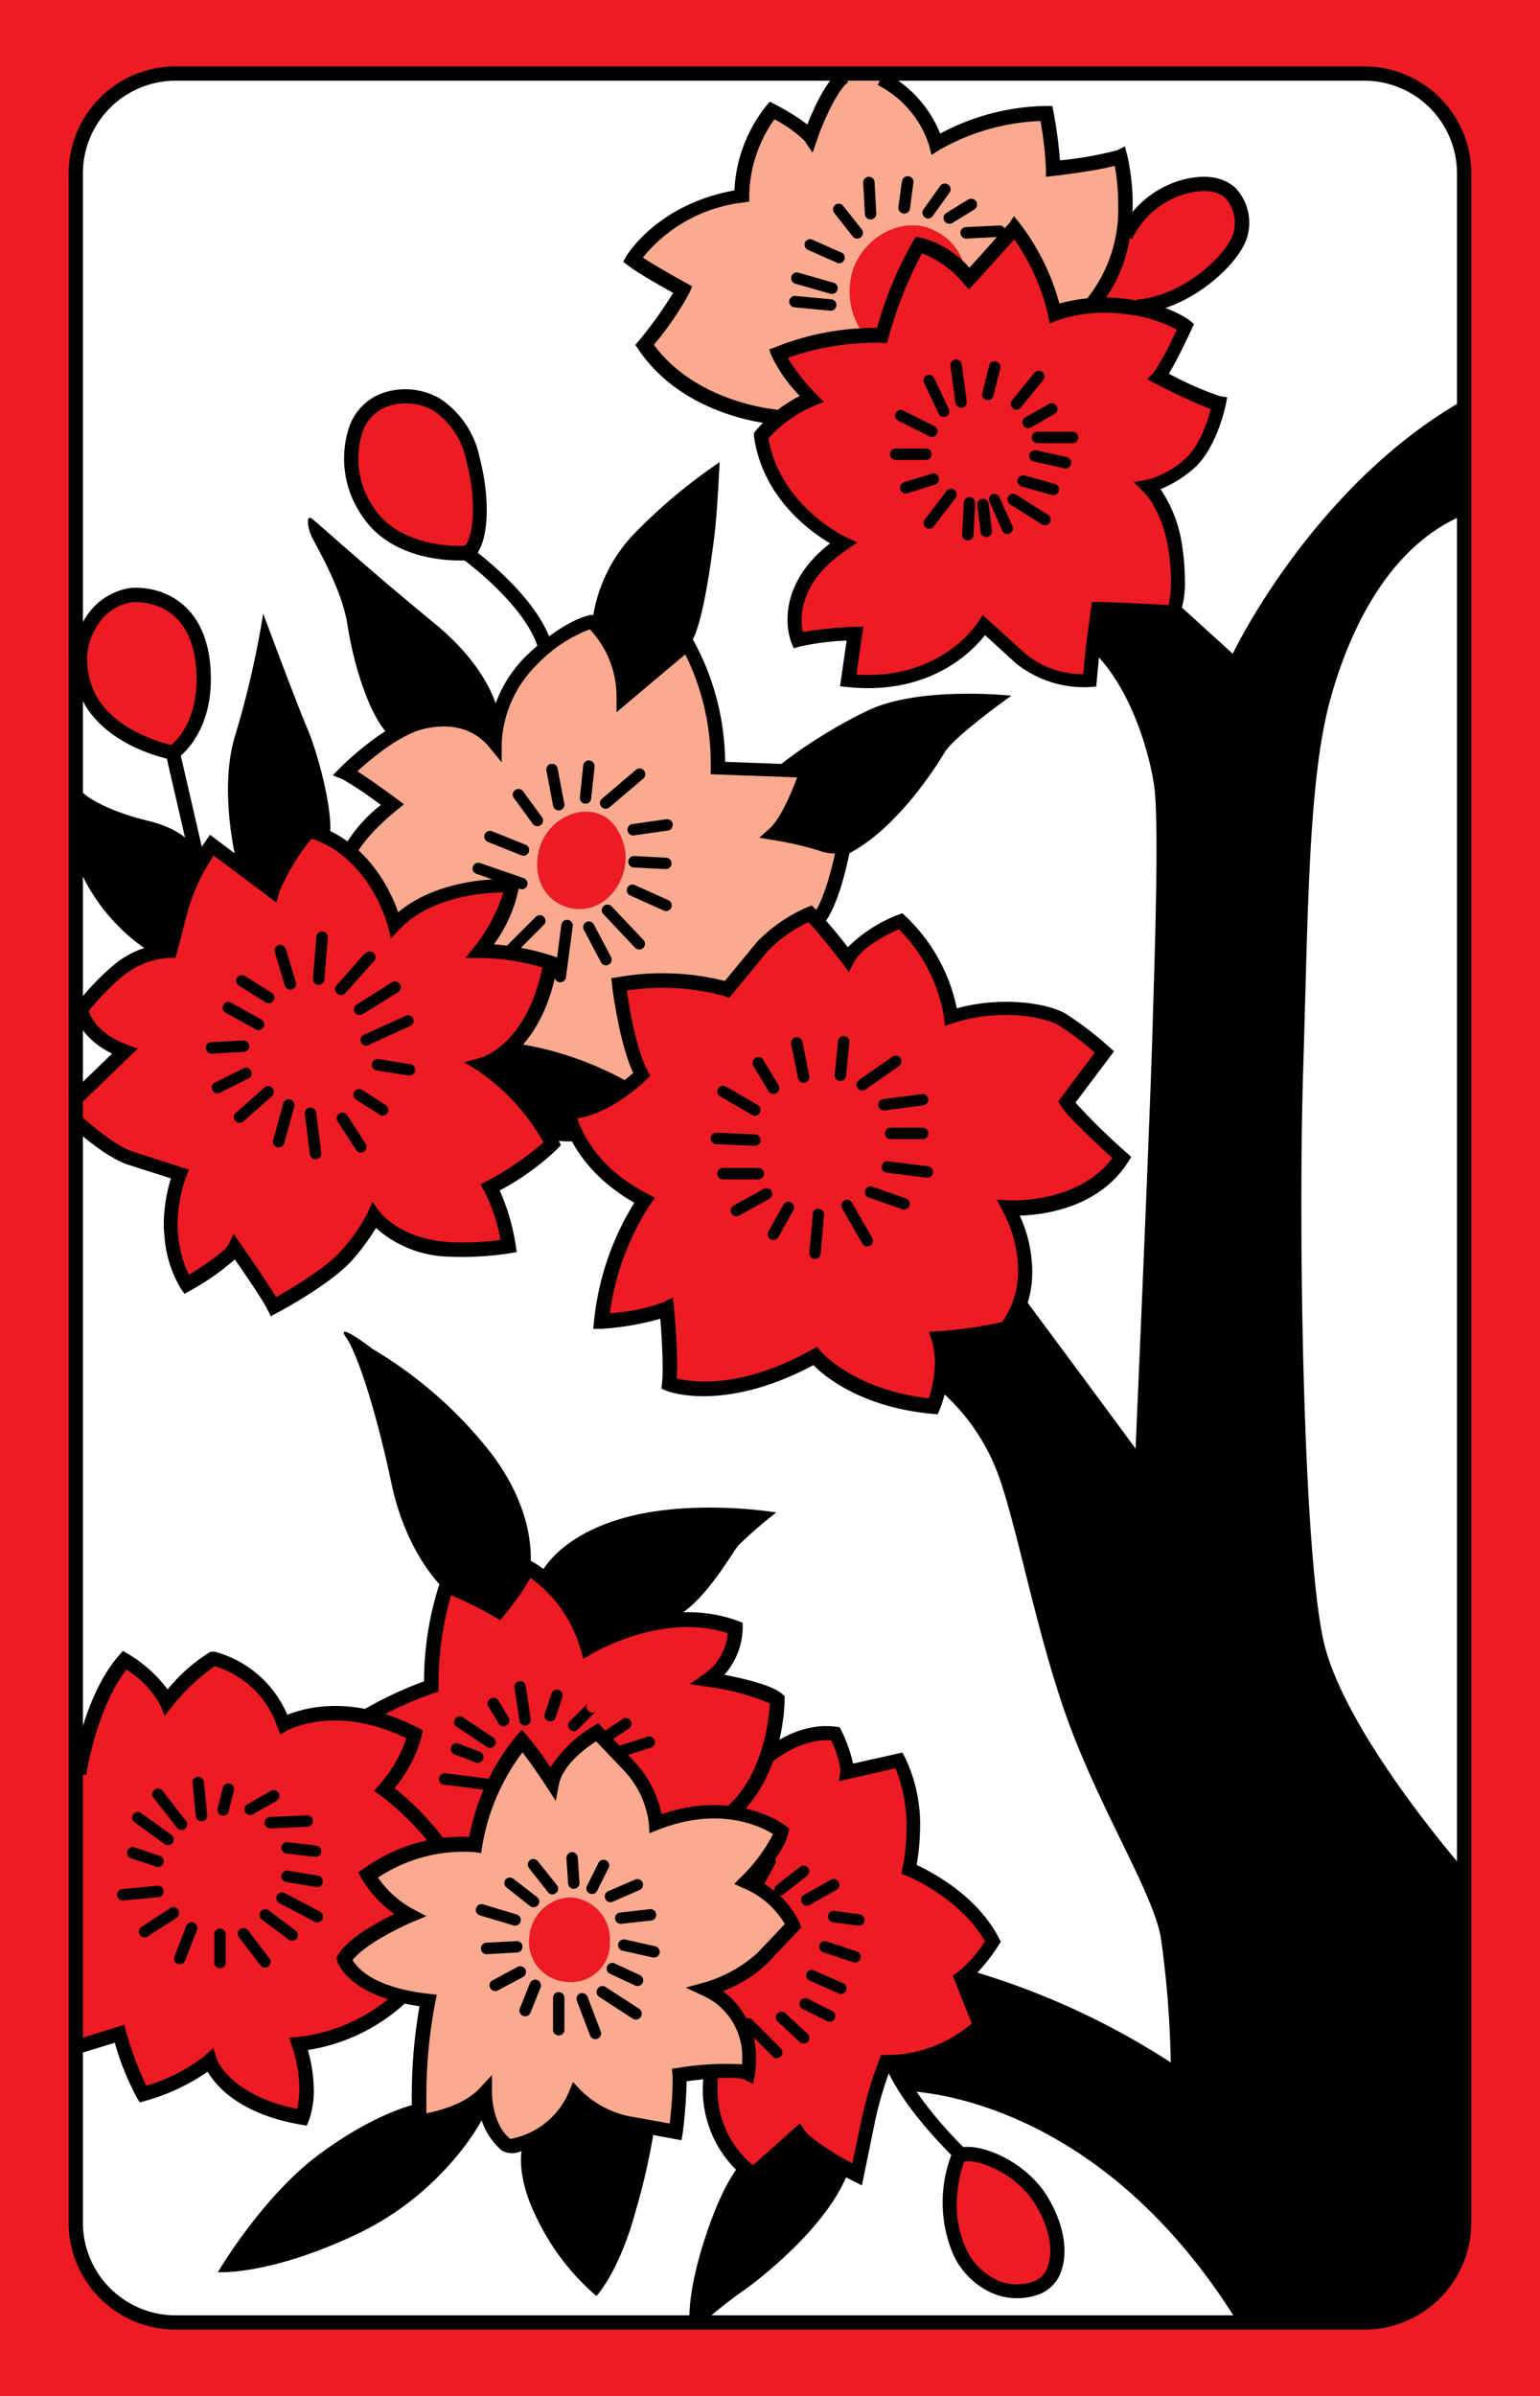 <svg id="_3_4" xmlns="http://www.w3.org/2000/svg" viewBox="0 0 153.07 238.11"><defs><style>.cls-1{fill:#ed1c24;}.cls-2{fill:#fff;}.cls-3{fill:#f9aa8f;}</style></defs><title>_3_4</title><rect class="cls-1" width="153.07" height="238.11"/><path class="cls-2" d="M232.25,318.41l-.17,205s0,8.67,9.5,9.67l107.34.16,21.16-44.83V319.08s-.33-9.17-10-9.5H241.42S232.92,309.91,232.25,318.41Z" transform="translate(-224.55 -302.27)"/><path class="cls-3" d="M263.58,500.33l3.13.75v.62c0,.5-.75,8-.63,11.25s2.25,2.25,2.25,2.25l4.25-4.25s.63,3.63,2.13,4.25,4.87-1,4.87-1l2.88,3.63,6.12-4.25,3,.5.63-5.63a6,6,0,0,1,4.25-.12,48.38,48.38,0,0,0,5.37,1.87s2.63-6.75,3.25-7.87,2.38-9.75,2.38-9.75l-1.75-6.75s-1.38-4.5-2-4.88S291,474.58,291,474.58s-5.75-4.88-6.38-4.63-17.12,4.13-17.12,4.13-6.13,7.75-7.13,8.37-10.25,8.88-10.25,8.88l1.63,7.25,9,2.75Z" transform="translate(-224.55 -302.27)"/><path class="cls-3" d="M283.21,364s-7.5,2.75-9,9.5l-5.5-.25L264.08,375s-4.5,3-5.12,3.88c0,0,4,2.5,4.25,3.25,0,0-4.13,3.87-4.75,5.75s.37,6.37.37,6.37l6.13,5.5,5.25,6.5,6,4s6.75,2.25,7.37,2.5,5.38,1.63,6.13,1.25,5.62-5.62,5.62-5.62l8.25-11.75,2.25-2.88s2.5-5.25,2.75-7.5-3.75-7.37-3.75-7.37l-2-.25-6.87-.13s-.13-8.37-3.63-12.5S283.21,364,283.21,364Z" transform="translate(-224.55 -302.27)"/><path class="cls-3" d="M302.33,344s-10.5-1.37-13.5-7.5l3.63-5.37s-4.13-2-4.75-2.88c0,0,1.12-4.87,10.37-6.37,0,0,.25-5.5,3.13-8.38a10.59,10.59,0,0,1,4.25,2.5s1.5-5.12,3-6.5l3.75.38a10.64,10.64,0,0,1,5.5,6.75s5.12-3.25,10.62-2.88a45.79,45.79,0,0,1,.88,5l6.62-.62s1.5,5.75.88,8.25-2.25,9.12-2.25,9.12l-7.75,3.13-17.5,6.75Z" transform="translate(-224.55 -302.27)"/><path class="cls-1" d="M336.33,325.33s-.87,4.75-3.12,7l-3.63.87s-1.25-5.5-4.25-7.87l-4.5,4.25s-2.12-2.5-4.75-2.63a26.43,26.43,0,0,0-4,8.63s-6.25-.13-10,1.75a37.84,37.84,0,0,0,2.75,4.37s-2.5,2.25-4.25,3.63c0,0-1.37,4.87,7.38,10.75a9.16,9.16,0,0,0-4,9.75l5.62-.5-.5,4.37a18,18,0,0,0,13.63-5.12,18.38,18.38,0,0,0,5,4.5c3.12,1.87,5,.75,5,.75l1-4.5,2.87-1.38,5-1a16.64,16.64,0,0,0-2.87-12.5,9,9,0,0,0,7-8l-5.5-2.75,1.87-5-3.87-1.62a8.32,8.32,0,0,1,2.62-1.13c2.25-.75,6.5-3.62,7.13-6.12s-.38-5.25-4.25-5.38A8.07,8.07,0,0,0,336.33,325.33Z" transform="translate(-224.55 -302.27)"/><path class="cls-1" d="M271.33,357.2s1.63-3.12.5-8.37-4.25-7.63-8-7-5.37,4.75-3.87,9.25S268.08,358.7,271.33,357.2Z" transform="translate(-224.55 -302.27)"/><path class="cls-1" d="M241.83,377.08s-4.87-.88-7.37-4.13-2.38-7.75-.25-9.75,6.87-2.62,8.62.25S246.21,374.58,241.83,377.08Z" transform="translate(-224.55 -302.27)"/><path class="cls-1" d="M282,383a5.13,5.13,0,0,0-4,4.38c-.5,3.75,2.5,5.75,5.12,5.12s4.25-3.87,3.38-6.5S283.83,382.7,282,383Z" transform="translate(-224.55 -302.27)"/><path class="cls-1" d="M240.58,396.7a8.89,8.89,0,0,0-5,2.63,31.75,31.75,0,0,1-2.75,2.87s-1.12,2,3.75,4.5l-3.87,4.13-.63.62.13,2a10.36,10.36,0,0,0,3.75,3.13,33,33,0,0,0,6.12,2.25A15.34,15.34,0,0,0,243.21,430s3.87-2.37,4.75-3.87a60.93,60.93,0,0,1,3.87,5.75,56.74,56.74,0,0,0,7-4.75,8.15,8.15,0,0,0,2.63-3.5,9.72,9.72,0,0,0,5.37,2.37,26.28,26.28,0,0,0,8.13-.25,25.08,25.08,0,0,0-1.63-5.5s5.38-3.12,5.75-4.25-.5-3.87-.5-3.87,2.75,2,3.38,3.25a20.6,20.6,0,0,0,6.5,6.12s-4.13,6.88-4.25,12c0,0,4.62.25,6.62-1,0,0,.38,6.63.25,7.13,0,0,7.75,1.5,14.38-2.5A23.4,23.4,0,0,0,317.21,442s.75-1.87,1.12-2.75,3-1.37,3-1.37l3.88-3.63.75-2.62s1.62-5.75-1.13-9.13c0,0,9.5-.87,11-5.12l-5-5.5,3.38-5.13s-1.13-2.5-6.5-4-8.5.5-8.5.5-1-6.62-5.25-9.37a12.38,12.38,0,0,0-5.13,3.37l-3.37-3.62-.63-.38a15.51,15.51,0,0,0-7.87,7.38,64.72,64.72,0,0,0-10.63-.63,54.53,54.53,0,0,0,1.88,9.13s-2.5,2.25-3.63,2.37-9.25-5-9.25-5,3.75-4.25,3.88-8.25a15.19,15.19,0,0,0-6.5-1.75s2.62-3.5,2.5-5.75a12.89,12.89,0,0,0-11.13,2.88l-.62-.63s-3-7.25-8.38-8.25L252,388.58l-3.5-.63-2.75-1.5s-1.75,1.5-2.13,1.88A50.3,50.3,0,0,0,240.58,396.7Z" transform="translate(-224.55 -302.27)"/><path class="cls-1" d="M320.08,516.7s-2.62,3.5-.5,8.75a7,7,0,0,0,8.88,4c1.25-.62,2.25-4.37-.13-8.5S321.08,515.58,320.08,516.7Z" transform="translate(-224.55 -302.27)"/><path class="cls-1" d="M232.08,479.7v-3.12s2.13-7.25,5-9.25a8.28,8.28,0,0,1,4.13,3.87s1.62-3.37,4.5-4.25a9.47,9.47,0,0,1,7,6.63s2.62-2,8.62-.88l6-2.75s.25-7.62,2-10.37,8.5-1.25,8.5-1.25,2.25,1.62,3.5,2.62,10,2.38,10,2.38,4.63,0,6,.62a5.28,5.28,0,0,1-2.12,5.13s4.5.62,6.37,2.25c0,0,.5,3.5-.25,4.62a21.92,21.92,0,0,1,5.88-1.37c1.37,0,1.62,3.62,1.62,3.62l4.88-1a18.85,18.85,0,0,1,1.25,11s4.62,1.13,8.5,6.88c0,0-2.38,3.12-2.75,3.5s1,2.62,1,2.62l1.87,4.88-6.87,2.62-3.88-1.5a108.66,108.66,0,0,0-3.25,11l-2-.87-2.25.62L301,519.2l-2-1.12A10.73,10.73,0,0,1,295.33,508s2.5-.62,3.63.13c0,0,1.12-5.75-4-8.25,0,0,3.75-1.38,5.5-3.38a14.53,14.53,0,0,1,3-2.75,6.6,6.6,0,0,0-4.5-4.37s2.87-3.38,3.25-5.13c0,0-3.75-3.75-12.13-1.25,0,0-.87-3.5-2.87-5.12a24.46,24.46,0,0,1-3.38-3.38s-3.87,2-4.37,4.75l-2.63-3.75s-3.87,2.88-5.25,10.13c0,0-5.87,0-10.12,2.87a8.87,8.87,0,0,0,3.75,4s-5,2-6.25,4.38a7.32,7.32,0,0,0,5,3.75s-3.75,4.62-9.38,4.87c0,0,1.25,4.13.13,7,0,0-7.88-1.12-9.38-5.25a18.92,18.92,0,0,1-6.25,3,9.3,9.3,0,0,1-2.75-6l-4.25,1.38Z" transform="translate(-224.55 -302.27)"/><path class="cls-1" d="M281.17,490.83a4.26,4.26,0,0,0-4,3.83,4,4,0,0,0,3.83,4.58,3.84,3.84,0,0,0,4.17-4A4.16,4.16,0,0,0,281.17,490.83Z" transform="translate(-224.55 -302.27)"/><path class="cls-1" d="M310.46,335.58a7.16,7.16,0,0,1-1.13-6.5c1.25-3.63,5.38-5.38,8.13-3.88a5.4,5.4,0,0,1,3,3.75l-4.13,1.63-3.75,6.75Z" transform="translate(-224.55 -302.27)"/><path d="M242,308.87a10.64,10.64,0,0,0-10.63,10.63V523.16A10.64,10.64,0,0,0,242,533.79H360.16a10.64,10.64,0,0,0,10.63-10.63V319.5a10.64,10.64,0,0,0-10.63-10.63Zm-9.21,214.29V319.5a9.22,9.22,0,0,1,9.21-9.21H360.16a9.22,9.22,0,0,1,9.21,9.21V523.16a9.22,9.22,0,0,1-9.21,9.21H242A9.22,9.22,0,0,1,232.79,523.16Z" transform="translate(-224.55 -302.27)"/><path d="M304.81,392.42a15.68,15.68,0,0,0-5,3.44l-3.21,3.9a25.36,25.36,0,0,0-10.61-.38l-.68.1.08.68c0,.25.71,5.75,2.1,8.74-1,.86-3.79,3.22-6.4,3.22h-.81l.11.81c0,.22.88,5.26,7.21,8.87a27.5,27.5,0,0,0-4,11.7l-.09.83.83,0a27.74,27.74,0,0,0,5.84-1c.09,1.13.23,3.09.23,4.76,0,.62,0,1.19-.06,1.67l-.05.52.48.2c.24.1,5.73,2.19,14.62-2.54,1.1,1.1,4.76,4.2,11.84,4.84l.51.05.2-.47a12.81,12.81,0,0,0,.91-4.6,10.19,10.19,0,0,0-.19-1.79,37.8,37.8,0,0,0,6.07-1L325,435l.15-.17a10.36,10.36,0,0,0,2-6.33,13.48,13.48,0,0,0-1.24-5.42c2.36-.07,7.85-.75,10.76-5.32l.32-.51-.44-.4a65,65,0,0,1-5.1-5l3.83-5.1-.48-.43a34.05,34.05,0,0,0-4.38-3.34c-1.75-1-6.27-1.74-10.77-.5a17.36,17.36,0,0,0-5.09-9.15l-.32-.3-.42.15a14.38,14.38,0,0,0-5,3.23,45.78,45.78,0,0,0-3.24-3.81l-.33-.34ZM297.39,401l3.48-4.22a13.58,13.58,0,0,1,4.05-2.86c1.43,1.53,3.33,4.05,3.35,4.07l.65.88.53-1c.89-1.6,3.45-2.82,4.45-3.25a16.09,16.09,0,0,1,4.48,8.73l.08.88.85-.28c4.5-1.5,9-.62,10.42.19a28.24,28.24,0,0,1,3.64,2.74l-3.64,4.85.25.41c.66,1.11,3.86,4.06,5.13,5.22-3.37,4.54-10.16,4.21-10.23,4.21l-1.25-.08.57,1.11a12.55,12.55,0,0,1,1.54,5.81,8.71,8.71,0,0,1-1.58,5.24,41.29,41.29,0,0,1-6.37.92l-.9.06.27.86a7.71,7.71,0,0,1,.31,2.21,11.46,11.46,0,0,1-.61,3.54c-7.42-.85-10.7-4.63-10.73-4.67l-.38-.45-.51.29c-7.18,4-12,3.21-13.43,2.84,0-.39.05-.77.05-1.22,0-2.55-.31-5.66-.32-5.82l-.1-1-.92.46a18.37,18.37,0,0,1-5.35,1.11,26.24,26.24,0,0,1,4-10.8l.49-.67-.73-.38c-5-2.59-6.5-6.06-7-7.52,3.45-.5,6.73-3.7,6.87-3.85l.38-.38-.25-.46c-1.14-2.09-1.84-6.38-2.08-8a23.14,23.14,0,0,1,9.71.54l.47.18Z" transform="translate(-224.55 -302.27)"/><path d="M254.7,384.29a28.81,28.81,0,0,0-3.45,5.32l-5.83-4.38-.41.6a23.06,23.06,0,0,0-3.11,6.22l-1,4a9.35,9.35,0,0,0-5.07,2.14,25.87,25.87,0,0,0-3.78,4l-.16.23,0,.28c0,.11.41,2.61,3.8,4.28l-4.26,4.12,1,1,5.81-5.62-1.05-.39c-2.87-1.07-3.63-2.72-3.82-3.34a25.32,25.32,0,0,1,3.36-3.46,8.12,8.12,0,0,1,4.71-1.83H242l1.31-5a20.46,20.46,0,0,1,2.48-5.17l6.23,4.67.28-1a20.76,20.76,0,0,1,3.22-5.34c5.81,1.9,7.56,8.58,7.58,8.65l.31,1.24.89-.92c3.12-3.24,8.32-3.61,10.29-3.63a17.1,17.1,0,0,1-2.85,5.36l-.93,1.15h1.48a23.25,23.25,0,0,1,6.16.94c-1.53,7.64-6,8.95-6.17,9l-1.58.42,1.38.87a21,21,0,0,1,6.49,7.1,29.71,29.71,0,0,1-5.61,3.84l-.65.34.36.64a17.39,17.39,0,0,1,1.63,4.88,27.87,27.87,0,0,1-5,.22c-5-.29-6.88-2.92-7-3l-.72-1-.51,1.13a17.26,17.26,0,0,1-2.56,3.66c-1.51,1.77-5.11,3.88-6.52,4.67-1.05-1.76-3.41-5.12-3.52-5.28l-.69-1-.53,1.06c-.34.69-2.32,2-3.92,3a11.26,11.26,0,0,1-1.07-3.92,10.09,10.09,0,0,1-.06-1.09,14.66,14.66,0,0,1,.85-4.74l.27-.7-5.41-1.74c-2.13-.61-5.34-3.64-5.37-3.67l-1,1c.15.14,3.49,3.3,6,4l4,1.28a15.62,15.62,0,0,0-.71,4.53,10.59,10.59,0,0,0,.07,1.25,11.81,11.81,0,0,0,1.62,5.17l.37.52.56-.31a24.58,24.58,0,0,0,4.44-3.11c.92,1.33,2.77,4,3.25,5l.32.65.64-.34c.22-.12,5.48-2.92,7.54-5.33a22.61,22.61,0,0,0,2.28-3.1,11.28,11.28,0,0,0,7.31,2.85,30.75,30.75,0,0,0,6-.34l.68-.12-.1-.68a21.3,21.3,0,0,0-1.59-5.44,25.85,25.85,0,0,0,5.75-4.15l.33-.36-.22-.44a23.62,23.62,0,0,0-6.22-7.36c1.79-1,5-3.56,6.12-10.2l.1-.59-.57-.2a24.88,24.88,0,0,0-5.87-1.16,14.18,14.18,0,0,0,2.51-5.76l.08-.73-.74,0c-.3,0-6.95-.38-11.36,3.3-.78-2.2-3.12-7.25-8.66-8.78l-.45-.12Z" transform="translate(-224.55 -302.27)"/><path d="M283.32,363.38c-.11,0-2.61.4-6.39,4a12.78,12.78,0,0,0-3.73,7.16,7.94,7.94,0,0,0-7-1.17c-3.48.87-7.65,5-7.82,5.19l-.76.76,1,.4a37.27,37.27,0,0,1,3.79,2.55,14.28,14.28,0,0,0-3.84,4.51l1.3.55s.85-1.9,4.13-4.56l.71-.57-.74-.55c-.5-.37-2.58-1.89-3.9-2.73,1.28-1.17,4.15-3.59,6.49-4.18,2.77-.69,5.11-.06,6.61,1.77l1.25,1.52v-2a11.73,11.73,0,0,1,3.45-7.66,14.38,14.38,0,0,1,5.3-3.56,9.73,9.73,0,0,1,2.66,6.72v1.52l6.83-5.75a24.32,24.32,0,0,1,2.53,10.29c0,.3,0,.6,0,.9l0,.72,8.59.32c-.57,1.56-1.62,4-2.65,5l-1.11,1,1.47.24a32.23,32.23,0,0,1,4.36,1,4.69,4.69,0,0,0,1.7.32c-.41,1.89-1.25,5.05-2.3,6.21l1,1c1.76-1.93,2.74-7.25,2.84-7.85l.21-1.15-1.12.35a3.09,3.09,0,0,1-1.87-.16,23.34,23.34,0,0,0-3.43-.82,25,25,0,0,0,2.52-5.46l.29-.89-9.07-.34c0-.1,0-.19,0-.28a25.57,25.57,0,0,0-3.12-11.74l-.43-.72-5.92,5a10.86,10.86,0,0,0-3.31-6.61l-.24-.21Z" transform="translate(-224.55 -302.27)"/><path d="M324.91,324.41l-4,4.47a9.59,9.59,0,0,0-4.87-3l-.45-.07-.25.38a36.86,36.86,0,0,0-3.61,8.67,26.54,26.54,0,0,0-10.08,1.9L301,337l.23.62a14.82,14.82,0,0,0,2.82,4,14.4,14.4,0,0,0-4.38,3.45l-.18.24,0,.29c.83,6.07,5.51,9.45,7.57,10.67-3.47,2.7-4.23,5.6-4.23,7.54a6.58,6.58,0,0,0,.37,2.3l.25.59.61-.18a26.63,26.63,0,0,1,4.64-.59c-.16,1.14-.65,4.54-.65,4.54l.73.08c8.13.85,12.35-3.47,13.68-5.16l3.09,2.82a10.85,10.85,0,0,0,7.36,2.34l.6-.05.38-4.07.42-3c2.11.06,6.79.32,6.84.33l.5,0,.19-.46a9.55,9.55,0,0,0,.48-3.46,22,22,0,0,0-.26-3.25,13.25,13.25,0,0,0-2.16-5.71,11.65,11.65,0,0,0,3.25-2c2.33-2,3.2-6.22,3.24-6.4l.14-.73-.74-.11a34.67,34.67,0,0,1-5.06-2.23c.79-1.29,1.89-3.61,2.27-4.44l.23-.5-.42-.34c-.09-.07-2.05-1.64-6.37-2.16a16.66,16.66,0,0,0-6.59.47,22.91,22.91,0,0,0-4-8.05l-.52-.64Zm-3.46,6,3.91-4.35a21.29,21.29,0,0,1,3.36,7.52l.17.84.79-.32a14.71,14.71,0,0,1,6.65-.62,13.5,13.5,0,0,1,5.18,1.55,30.42,30.42,0,0,1-2.26,4.24l-.69.69.86.44a56.58,56.58,0,0,0,5.48,2.53c-.31,1.18-1.13,3.72-2.61,5a9,9,0,0,1-3.67,2l-1.37.26,1,1s1.83,1.76,2.45,5.75a20.35,20.35,0,0,1,.24,3,10.58,10.58,0,0,1-.24,2.46c-1.48-.08-5.58-.3-7-.3h-.62l-.58,4.28s-.2,2-.28,2.89a9.06,9.06,0,0,1-5.72-2l-4.26-3.87-.48.7c-.15.24-3.71,5.75-12.08,5.21.15-1.07.68-4.75.68-4.75l-.86,0a41.51,41.51,0,0,0-5.14.52,5.34,5.34,0,0,1-.13-1.2c0-1.73.73-4.47,4.53-7l1-.7-1.13-.53c-.07,0-6.61-3.19-7.7-9.83a13.21,13.21,0,0,1,4.51-3.21l1-.4-.75-.75a20.37,20.37,0,0,1-2.84-3.62,25.92,25.92,0,0,1,9.32-1.5h.56l.14-.54a40.41,40.41,0,0,1,3.32-8.35,9.79,9.79,0,0,1,4.14,3l.52.59Z" transform="translate(-224.55 -302.27)"/><path d="M304.8,314.64a22.81,22.81,0,0,0-3.22-2l-.51-.27-.37.44a14.5,14.5,0,0,0-3.15,8.38c-7.61,1.38-10.62,6.33-10.75,6.55l-.31.55.5.37c1,.78,3.36,2.1,4.47,2.72a41.68,41.68,0,0,1-3.42,4.77l-.34.4.3.44c4.64,6.88,13.5,7.46,13.88,7.48L302,343c-.09,0-8.13-.58-12.46-6.47a29.9,29.9,0,0,0,3.57-5.23l.24-.58-.55-.3s-2.81-1.54-4.35-2.55a15,15,0,0,1,9.94-5.47l.63-.09,0-.63v-.08a13.49,13.49,0,0,1,2.5-7.47,12.59,12.59,0,0,1,3,2.13l.8,1.19.46-1.35c.62-1.78,2-4.9,3.07-5.65l-.81-1.16C306.66,310.28,305.41,313.08,304.8,314.64Z" transform="translate(-224.55 -302.27)"/><path d="M311.79,310.72a10.24,10.24,0,0,1,5.11,6l.24.95.83-.53a22.09,22.09,0,0,1,10-2.85,34.81,34.81,0,0,1,.54,4.76v.79l.79-.09c.81-.09,4.28-.52,6.05-1a21.1,21.1,0,0,1,.34,3.78,14.18,14.18,0,0,1-3.17,9.51l1.06.94c5.36-6.05,3.09-14.94,3-15.32l-.22-.84-.78.39a36.93,36.93,0,0,1-5.67,1,47.34,47.34,0,0,0-.65-4.84l-.11-.57h-.59A22.88,22.88,0,0,0,318,315.55a11.84,11.84,0,0,0-5.58-6.12Z" transform="translate(-224.55 -302.27)"/><path d="M342.43,320.05a9.86,9.86,0,0,0-6.67,5.42l1.31.55a8.54,8.54,0,0,1,5.67-4.58c1.62-.36,2.83-.19,3.6.51a3.68,3.68,0,0,1,.87,3.2c-.27,2.07-4.93,6.57-9.67,6.89l.09,1.41c5.32-.35,10.62-5.31,11-8.11a5,5,0,0,0-1.32-4.43C346.52,320.2,345.05,319.47,342.43,320.05Z" transform="translate(-224.55 -302.27)"/><path d="M262.9,341.23a5.46,5.46,0,0,0-3.65,3.5,9.94,9.94,0,0,0,1.24,8.73c3.19,5,10.18,4.51,10.48,4.49H271l.07,0c1.91-.54,2.44-5.21,1.16-10.19a9.23,9.23,0,0,0-4-5.91A6.92,6.92,0,0,0,262.9,341.23Zm-1.22,11.46a8.54,8.54,0,0,1-1.11-7.45,4.14,4.14,0,0,1,2.7-2.65,5.56,5.56,0,0,1,4.32.46,7.85,7.85,0,0,1,3.31,5,19.32,19.32,0,0,1,.66,4.8c0,2.22-.51,3.48-.83,3.65C269.82,356.58,264.2,356.61,261.68,352.69Z" transform="translate(-224.55 -302.27)"/><path d="M270.5,357.82c.07,0,6.32,4.58,7.57,8.95l1.36-.39c-1.38-4.84-7.83-9.52-8.1-9.71Z" transform="translate(-224.55 -302.27)"/><path d="M237.54,360.7a6.32,6.32,0,0,0-4.42,2.85,8,8,0,0,0-.88,7.07c1.77,5.68,9.07,7.1,9.38,7.15l.28.06.24-.16c.16-.11,3.84-2.64,3.32-9.15C245,362.39,240.88,360.48,237.54,360.7Zm-3.95,9.5a7.79,7.79,0,0,1-.38-2.34,6.11,6.11,0,0,1,1.07-3.5,4.88,4.88,0,0,1,3.35-2.24c1-.07,5.88-.06,6.41,6.51a11.36,11.36,0,0,1,.05,1.14c0,4.06-1.87,6-2.52,6.54C240.25,376,234.92,374.46,233.59,370.2Z" transform="translate(-224.55 -302.27)"/><rect x="242.29" y="376.93" width="1.42" height="11.12" transform="translate(-304.33 -237.84) rotate(-12.99)"/><path d="M283.57,473.79a12.66,12.66,0,0,0-4.3,4.12,36.26,36.26,0,0,0-2.32-3.13l-.52-.6-.54.59a22.22,22.22,0,0,0-4.7,10.05A16.67,16.67,0,0,0,260.68,488l-.52.36.3.55a11.55,11.55,0,0,0,3.29,3.57c-1.68.81-4.57,2.38-5.6,4.06l-.16.25.07.29c0,.15,1,3.54,8.19,4.57a51.42,51.42,0,0,0-.77,9c0,.8,0,1.64.06,2.49l0,.76.75-.09a14.35,14.35,0,0,0,5.85-2.12,6.72,6.72,0,0,0,2.31,4.32,2.16,2.16,0,0,0,1.85.07,9.87,9.87,0,0,0,5.56-4.54,10.63,10.63,0,0,0,5.07,2.43l5.36,1,.12-.73a48.55,48.55,0,0,0,.38-4.93c0-.07,0-.13,0-.2,2.17-.3,5.06-.52,5.78-.16l.83.41.18-.91a8.89,8.89,0,0,0,.11-1.45,8.18,8.18,0,0,0-3.28-6.85,12.76,12.76,0,0,0,4.5-2.86l3.28-3.46-.14-.43a9.26,9.26,0,0,0-4.17-4.27c1-1.09,2.76-3.19,3-4.69L303,484l-.33-.26c-.2-.16-4.91-3.7-12.36-1.18a10.89,10.89,0,0,0-2.73-5.25L284,473.51Zm-3.46,5.78c.46-2,2.72-3.61,3.69-4.25l2.77,2.91a9.22,9.22,0,0,1,2.47,5.22l.06,1,.91-.35c6-2.36,10.11-.35,11.38.44a16.07,16.07,0,0,1-3.14,4.23l-.72.73.93.42a8.61,8.61,0,0,1,4.1,3.56l-2.66,2.81a13.33,13.33,0,0,1-5.34,3l-1.85.51,1.74.81a6.63,6.63,0,0,1,3.87,6.3c0,.21,0,.35,0,.52a28.4,28.4,0,0,0-6.32.34l-.67.1.07.67c0,.22,0,.48,0,.77,0,1.26-.17,3-.28,4l-3.94-.71a9.6,9.6,0,0,1-4.92-2.61l-.75-.8-.42,1a7.88,7.88,0,0,1-5.81,4.65c-1.81-1.42-1.83-4.5-1.83-4.54v-1.81l-1.23,1.32c-1.44,1.56-4,2.23-5.29,2.48,0-.53,0-1.06,0-1.57a49.3,49.3,0,0,1,.88-9.44l.16-.77-.78-.09c-5.59-.62-7.18-2.64-7.59-3.36,1.22-1.55,4.65-3.23,5.95-3.78l1.38-.58-1.32-.7a10.11,10.11,0,0,1-3.49-3.13,15.4,15.4,0,0,1,9.55-2.54l.7.11.11-.7a21.28,21.28,0,0,1,4-9.32c1.08,1.39,2.39,3.4,2.4,3.42l.91,1.4Z" transform="translate(-224.55 -302.27)"/><path d="M245.46,466.43a16.72,16.72,0,0,0-4.25,3.74,13.52,13.52,0,0,0-3.94-3.54l-.5-.29-.39.44c-3.6,4.11-4.62,11.39-4.67,11.7l1.41.19c0-.07,1-6.6,4-10.47a9.54,9.54,0,0,1,3.34,3.49l.46,1.08.74-.91a19.76,19.76,0,0,1,4.24-4,9.45,9.45,0,0,1,6.21,6l.29.78.72-.4c.21-.12,4.91-2.59,11.82.78a13.34,13.34,0,0,1-2.7,4.64l-.5.59.63.45a26.45,26.45,0,0,1,5.18,5.17l1.13-.84a28.18,28.18,0,0,0-4.92-5.06,13.14,13.14,0,0,0,2.72-5.25l.07-.5-.44-.23c-6.47-3.38-11.29-2-13-1.3a10.91,10.91,0,0,0-7.21-6.27l-.23,0Z" transform="translate(-224.55 -302.27)"/><path d="M254.21,504.7l-.92.06.29.87a13.59,13.59,0,0,1,.72,4.22,9.22,9.22,0,0,1-.21,2c-6.66-1.34-8-4.88-8-5l-.34-1.05-.82.75a17,17,0,0,1-5.84,3,34.44,34.44,0,0,1-2-5.35l-.2-.7-5,1.55.42,1.35,3.65-1.12a26.94,26.94,0,0,0,2.21,5.49l.28.44.5-.14a20.78,20.78,0,0,0,6.24-2.91c.85,1.45,3.23,4.23,9.29,5.26l.56.1.22-.53a8.91,8.91,0,0,0,.48-3.15,15.11,15.11,0,0,0-.59-3.84,18.46,18.46,0,0,0,9.6-4.59l-1-1A17.22,17.22,0,0,1,254.21,504.7Z" transform="translate(-224.55 -302.27)"/><path d="M276.21,458a17.4,17.4,0,0,1-2.32,3.46,36.51,36.51,0,0,0-4.74-2.26l-.66-.24-.24.67a31.42,31.42,0,0,0-1.55,9.73,38,38,0,0,0-6.14,2.9l.72,1.22a35.35,35.35,0,0,1,6.34-2.93l.52-.15v-.55a2.22,2.22,0,0,1,0-.36,31.59,31.59,0,0,1,1.24-8.68,34.45,34.45,0,0,1,4.36,2.17l.53.31.38-.47a26.78,26.78,0,0,0,2.63-3.74,13.25,13.25,0,0,1,5,7.16l.27.88.78-.48c.07,0,6.95-4.2,13.55-2.07a5.45,5.45,0,0,1-2.33,4.06l-1.44,1,1.74.26a23.68,23.68,0,0,1,6.22,1.67c-.08,1.44-.59,6.87-4.09,10.11l1,1c4.51-4.16,4.56-11.22,4.56-11.52v-.32l-.24-.21c-1-.9-4-1.57-5.75-1.91a7.19,7.19,0,0,0,1.82-4.62V464l0-.46-.44-.17c-6.19-2.3-12.46.53-14.54,1.65-2-5.57-5.89-7.54-6.07-7.62l-.84-.41Z" transform="translate(-224.55 -302.27)"/><path d="M300.1,476.56l1,1s2.77-2.55,6.05-2.33a9.59,9.59,0,0,1,.94,2.91c0,.05,0,.1,0,.14l-.15,1,5.62-1.27a15.74,15.74,0,0,1,1.1,6,20.22,20.22,0,0,1-.4,3.89l-.11.58.54.22c.06,0,5.32,2.2,7.76,6.5a12.83,12.83,0,0,1-2.72,3.08l-.48.32s1.59,4,1.88,4.76a12.91,12.91,0,0,1-8.53,3.14h-.47l-.17.44a39.87,39.87,0,0,0-1.7,5.62l-1,4.72c-1.81-1-4.18-2.46-4.74-3.31l-.46-.68-4.67,4.16a9.69,9.69,0,0,1-3.52-7.7,12.59,12.59,0,0,1,.09-1.47l-1.4-.17A11.19,11.19,0,0,0,299,519l.45.28,4.36-3.88a29.68,29.68,0,0,0,5.57,3.63l.84.43,1.35-6.59a38.1,38.1,0,0,1,1.48-5c6.22-.34,9.24-3.72,9.36-3.87l.28-.33s-1.49-3.78-1.79-4.57a17.62,17.62,0,0,0,2.91-3.52l.22-.34-.19-.36c-2.19-4.24-6.69-6.58-8.18-7.27A22.33,22.33,0,0,0,316,484a15.36,15.36,0,0,0-1.51-7.1l-.25-.46-4.9,1.1a14.32,14.32,0,0,0-1.16-3.28l-.17-.34-.38-.05C303.55,473.34,300.24,476.43,300.1,476.56Z" transform="translate(-224.55 -302.27)"/><path d="M320.48,515.64a1.5,1.5,0,0,0-1.38.82v0a13.29,13.29,0,0,0,0,9.37,7.66,7.66,0,0,0,4.16,4.37,6.3,6.3,0,0,0,4.77,0,3.75,3.75,0,0,0,2.08-2.48c.64-2.11,0-4.87-1.6-7.39C326.36,517.06,322.39,515.47,320.48,515.64Zm6.84,5.49c1.4,2.14,1.95,4.52,1.43,6.21a2.42,2.42,0,0,1-1.28,1.59,4.88,4.88,0,0,1-3.68,0,6.35,6.35,0,0,1-3.39-3.6,10.16,10.16,0,0,1-.75-3.93,13,13,0,0,1,.72-4.27C321.07,516.74,325.15,517.8,327.32,521.13Z" transform="translate(-224.55 -302.27)"/><path d="M312.6,507.7c2,4.58,7,9.2,7.17,9.39l1-1c-.05,0-4.92-4.62-6.83-8.94Z" transform="translate(-224.55 -302.27)"/><path d="M316.67,339.57a.57.57,0,0,0-.27.75l1.5,3.17a.57.57,0,0,0,1-.49l-1.5-3.16A.56.56,0,0,0,316.67,339.57Z" transform="translate(-224.55 -302.27)"/><path d="M313.58,343.32a.56.56,0,0,0,.25.76l3,1.5a.57.57,0,1,0,.51-1l-3-1.5A.56.56,0,0,0,313.58,343.32Z" transform="translate(-224.55 -302.27)"/><path d="M313.58,346.84a.57.57,0,0,0,0,1.14h3a.57.57,0,1,0,0-1.14Z" transform="translate(-224.55 -302.27)"/><path d="M317.08,349.37l-2.67.83a.58.58,0,0,0-.37.71.57.57,0,0,0,.71.38l2.67-.84a.57.57,0,1,0-.34-1.08Z" transform="translate(-224.55 -302.27)"/><path d="M318.63,351.07l-2.16,2.83a.56.56,0,0,0,.1.79.57.57,0,0,0,.8-.1l2.16-2.84a.56.56,0,0,0-.1-.79A.57.57,0,0,0,318.63,351.07Z" transform="translate(-224.55 -302.27)"/><path d="M320.35,352.21l-.17,3.17a.57.57,0,1,0,1.14.06l.16-3.17a.55.55,0,0,0-.53-.59A.56.56,0,0,0,320.35,352.21Z" transform="translate(-224.55 -302.27)"/><path d="M322.18,351.85a.56.56,0,0,0-.49.63l.33,2.67a.56.56,0,0,0,.63.49.58.58,0,0,0,.5-.63l-.34-2.67A.56.56,0,0,0,322.18,351.85Z" transform="translate(-224.55 -302.27)"/><path d="M323.19,351.39a.57.57,0,0,0-.29.75l1.33,3a.57.57,0,0,0,1-.46l-1.34-3A.56.56,0,0,0,323.19,351.39Z" transform="translate(-224.55 -302.27)"/><path d="M324.77,351.61a.56.56,0,0,0,.18.78l3.16,2a.57.57,0,0,0,.79-.18.58.58,0,0,0-.18-.78l-3.17-2A.56.56,0,0,0,324.77,351.61Z" transform="translate(-224.55 -302.27)"/><path d="M325.7,349.93a.57.57,0,0,0,.4.69l3,.84a.57.57,0,0,0,.3-1.1l-3-.83A.57.57,0,0,0,325.7,349.93Z" transform="translate(-224.55 -302.27)"/><path d="M326.86,347.45a.57.57,0,0,0,.43.68l3,.67a.57.57,0,1,0,.25-1.11l-3-.67A.58.58,0,0,0,326.86,347.45Z" transform="translate(-224.55 -302.27)"/><path d="M327.75,345.18a.57.57,0,1,0,0,1.13h3.33a.57.57,0,1,0,0-1.13Z" transform="translate(-224.55 -302.27)"/><path d="M328.8,342.42l-2.33,1.33a.57.57,0,0,0,.56,1l2.33-1.34a.56.56,0,0,0,.22-.77A.57.57,0,0,0,328.8,342.42Z" transform="translate(-224.55 -302.27)"/><path d="M327.31,339.39l-2.17,2.66a.57.57,0,0,0,.09.8.56.56,0,0,0,.79-.08l2.17-2.67a.57.57,0,1,0-.88-.71Z" transform="translate(-224.55 -302.27)"/><path d="M322.87,338.61l-.67,2.66a.57.57,0,1,0,1.1.28l.67-2.67a.58.58,0,0,0-.42-.69A.56.56,0,0,0,322.87,338.61Z" transform="translate(-224.55 -302.27)"/><path d="M319.51,338a.56.56,0,0,0-.49.63l.5,3.67a.57.57,0,0,0,.64.49.56.56,0,0,0,.48-.64l-.5-3.67A.55.55,0,0,0,319.51,338Z" transform="translate(-224.55 -302.27)"/><path d="M303,332.19a.57.57,0,0,0,.51.62l3.5.33a.57.57,0,1,0,.11-1.13l-3.5-.33A.57.57,0,0,0,303,332.19Z" transform="translate(-224.55 -302.27)"/><path d="M303.21,329.75a.57.57,0,0,0,.38.71l3.5,1a.57.57,0,0,0,.7-.39.56.56,0,0,0-.38-.7l-3.5-1A.55.55,0,0,0,303.21,329.75Z" transform="translate(-224.55 -302.27)"/><path d="M304.57,326.35a.57.57,0,0,0,.28.75l3,1.33a.57.57,0,0,0,.46-1l-3-1.33A.55.55,0,0,0,304.57,326.35Z" transform="translate(-224.55 -302.27)"/><path d="M307.57,322.63a.57.57,0,0,0-.1.8l1.83,2.33a.57.57,0,1,0,.9-.7l-1.84-2.33A.56.56,0,0,0,307.57,322.63Z" transform="translate(-224.55 -302.27)"/><path d="M310.89,319.84a.57.57,0,0,0-.54.6l.17,3.17a.57.57,0,0,0,1.13-.06l-.17-3.17A.57.57,0,0,0,310.89,319.84Z" transform="translate(-224.55 -302.27)"/><path d="M314.19,320.34l-.34,2.5A.57.57,0,0,0,315,323l.33-2.5a.57.57,0,1,0-1.12-.15Z" transform="translate(-224.55 -302.27)"/><path d="M318,320.75l-1.66,2.33a.57.57,0,0,0,.13.79.56.56,0,0,0,.79-.13l1.67-2.33a.57.57,0,0,0-.93-.66Z" transform="translate(-224.55 -302.27)"/><path d="M320.79,322.09l-2.17,1.34a.56.56,0,1,0,.59,1l2.17-1.33a.57.57,0,1,0-.59-1Z" transform="translate(-224.55 -302.27)"/><path d="M323.89,324.68l-3.34.16a.57.57,0,0,0,.06,1.14l3.33-.17a.56.56,0,0,0,.54-.59A.56.56,0,0,0,323.89,324.68Z" transform="translate(-224.55 -302.27)"/><path d="M252.25,396.2a.57.57,0,0,0-.38.71l1,3.33a.57.57,0,0,0,1.09-.33l-1-3.33A.57.57,0,0,0,252.25,396.2Z" transform="translate(-224.55 -302.27)"/><path d="M248.1,399.44a.57.57,0,0,0,.18.78l2.67,1.67a.56.56,0,0,0,.78-.18.57.57,0,0,0-.18-.78l-2.67-1.67A.58.58,0,0,0,248.1,399.44Z" transform="translate(-224.55 -302.27)"/><path d="M246.75,402.14a.57.57,0,0,0,.22.77l3,1.66a.57.57,0,0,0,.78-.22.57.57,0,0,0-.23-.77l-3-1.66A.56.56,0,0,0,246.75,402.14Z" transform="translate(-224.55 -302.27)"/><path d="M248.72,405.68l-3.17.16a.57.57,0,0,0,.06,1.14l3.17-.17a.58.58,0,0,0,.54-.6A.57.57,0,0,0,248.72,405.68Z" transform="translate(-224.55 -302.27)"/><path d="M248.83,408.4l-3,1.5a.57.57,0,0,0,.51,1l3-1.5a.57.57,0,0,0-.51-1Z" transform="translate(-224.55 -302.27)"/><path d="M250.87,410.32l-2.83,2.5a.57.57,0,1,0,.75.85l2.83-2.5a.57.57,0,0,0-.75-.85Z" transform="translate(-224.55 -302.27)"/><path d="M252.7,411.93l-1,3.66a.57.57,0,0,0,1.1.3l1-3.66a.57.57,0,0,0-.4-.7A.58.58,0,0,0,252.7,411.93Z" transform="translate(-224.55 -302.27)"/><path d="M255.35,412.35a.57.57,0,0,0-.5.63l.5,4a.57.57,0,0,0,.64.49.56.56,0,0,0,.49-.63l-.5-4A.56.56,0,0,0,255.35,412.35Z" transform="translate(-224.55 -302.27)"/><path d="M258.27,412.93a.58.58,0,0,0-.16.79l1.83,2.83a.57.57,0,0,0,.78.17.56.56,0,0,0,.17-.78l-1.83-2.84A.58.58,0,0,0,258.27,412.93Z" transform="translate(-224.55 -302.27)"/><path d="M259.77,410.77a.57.57,0,0,0,.17.78l2.34,1.5a.56.56,0,0,0,.78-.17.57.57,0,0,0-.17-.78l-2.33-1.5A.58.58,0,0,0,259.77,410.77Z" transform="translate(-224.55 -302.27)"/><path d="M261.52,408a.57.57,0,0,0,.47.65l3.17.5a.57.57,0,0,0,.65-.47.57.57,0,0,0-.47-.65l-3.17-.5A.57.57,0,0,0,261.52,408Z" transform="translate(-224.55 -302.27)"/><path d="M264.85,403.23l-4,1.83a.57.57,0,1,0,.47,1l4-1.83a.57.57,0,0,0,.28-.75A.56.56,0,0,0,264.85,403.23Z" transform="translate(-224.55 -302.27)"/><path d="M263.45,399.93,260,402.1a.56.56,0,0,0-.18.78.57.57,0,0,0,.78.18l3.5-2.17a.57.57,0,1,0-.6-1Z" transform="translate(-224.55 -302.27)"/><path d="M260.83,397,258,400.2a.58.58,0,0,0,.05.8.57.57,0,0,0,.8,0l2.83-3.17a.57.57,0,1,0-.84-.76Z" transform="translate(-224.55 -302.27)"/><path d="M256,395.37l-.34,4.16a.57.57,0,0,0,.52.61.56.56,0,0,0,.61-.52l.34-4.16a.56.56,0,0,0-.52-.61A.56.56,0,0,0,256,395.37Z" transform="translate(-224.55 -302.27)"/><path d="M272.72,385.2a.58.58,0,0,0,.32.74l3.33,1.33a.56.56,0,0,0,.74-.32.56.56,0,0,0-.32-.73l-3.33-1.34A.58.58,0,0,0,272.72,385.2Z" transform="translate(-224.55 -302.27)"/><path d="M275.75,380.79a.56.56,0,0,0-.12.79l1.83,2.5a.57.57,0,1,0,.91-.67l-1.83-2.5A.56.56,0,0,0,275.75,380.79Z" transform="translate(-224.55 -302.27)"/><path d="M279.31,378.19a.56.56,0,0,0-.45.66l.67,3.5a.56.56,0,0,0,1.11-.21l-.67-3.5A.56.56,0,0,0,279.31,378.19Z" transform="translate(-224.55 -302.27)"/><path d="M282.52,378.35l-.33,3.17a.56.56,0,0,0,.5.62.56.56,0,0,0,.62-.5l.34-3.17a.57.57,0,0,0-.51-.62A.56.56,0,0,0,282.52,378.35Z" transform="translate(-224.55 -302.27)"/><path d="M287.72,378.81l-3.34,2.84a.55.55,0,0,0-.06.79.57.57,0,0,0,.8.07l3.33-2.83a.57.57,0,1,0-.73-.87Z" transform="translate(-224.55 -302.27)"/><path d="M290.84,383.68l-3.5.5a.57.57,0,0,0,.16,1.12l3.5-.5a.57.57,0,0,0-.16-1.12Z" transform="translate(-224.55 -302.27)"/><path d="M287,387.88a.57.57,0,0,0,.53.6l3.17.16a.57.57,0,0,0,.6-.53.58.58,0,0,0-.54-.6l-3.17-.17A.57.57,0,0,0,287,387.88Z" transform="translate(-224.55 -302.27)"/><path d="M286.9,390.51a.57.57,0,0,0,.28.75l3.34,1.5a.57.57,0,0,0,.75-.28.56.56,0,0,0-.29-.75l-3.33-1.5A.57.57,0,0,0,286.9,390.51Z" transform="translate(-224.55 -302.27)"/><path d="M284.53,392.33a.56.56,0,0,0,0,.8l3.16,3.34a.57.57,0,0,0,.8,0,.56.56,0,0,0,0-.8l-3.16-3.34A.58.58,0,0,0,284.53,392.33Z" transform="translate(-224.55 -302.27)"/><path d="M282.82,393.91a.56.56,0,0,0-.24.76l1.67,3.17a.57.57,0,1,0,1-.53l-1.67-3.16A.55.55,0,0,0,282.82,393.91Z" transform="translate(-224.55 -302.27)"/><path d="M280.35,394.17l-.66,5a.57.57,0,1,0,1.12.15l.67-5a.57.57,0,0,0-1.13-.15Z" transform="translate(-224.55 -302.27)"/><path d="M277.85,393.34l-3,3a.57.57,0,0,0,0,.8.55.55,0,0,0,.8,0l3-3a.57.57,0,0,0-.8-.8Z" transform="translate(-224.55 -302.27)"/><path d="M271.55,388.39a.55.55,0,0,0,.35.72l4.33,1.5a.55.55,0,0,0,.72-.35.57.57,0,0,0-.35-.72l-4.33-1.5A.57.57,0,0,0,271.55,388.39Z" transform="translate(-224.55 -302.27)"/><path d="M295.93,410.46a.56.56,0,0,0,.2.77l3.17,1.84a.57.57,0,0,0,.77-.21.56.56,0,0,0-.2-.77l-3.17-1.84A.57.57,0,0,0,295.93,410.46Z" transform="translate(-224.55 -302.27)"/><path d="M299.62,407.42a.58.58,0,0,0-.19.78l1.5,2.5a.57.57,0,1,0,1-.58l-1.5-2.5A.57.57,0,0,0,299.62,407.42Z" transform="translate(-224.55 -302.27)"/><path d="M303.64,405.35a.58.58,0,0,0-.45.67l.67,3.33a.57.57,0,1,0,1.11-.22l-.66-3.33A.58.58,0,0,0,303.64,405.35Z" transform="translate(-224.55 -302.27)"/><path d="M307.85,405.69l-.33,3.33a.57.57,0,1,0,1.13.11l.33-3.33a.57.57,0,0,0-1.13-.11Z" transform="translate(-224.55 -302.27)"/><path d="M313.26,407.28l-3.34,2.33a.57.57,0,0,0-.13.79.56.56,0,0,0,.79.14l3.33-2.33a.57.57,0,0,0,.14-.79A.57.57,0,0,0,313.26,407.28Z" transform="translate(-224.55 -302.27)"/><path d="M316.18,411l-3.84.5a.56.56,0,0,0-.49.63.57.57,0,0,0,.64.49l3.83-.5a.57.57,0,0,0,.49-.64A.55.55,0,0,0,316.18,411Z" transform="translate(-224.55 -302.27)"/><path d="M313.08,414.34a.57.57,0,0,0,0,1.14h3.17a.57.57,0,1,0,0-1.14Z" transform="translate(-224.55 -302.27)"/><path d="M312.19,418.17a.57.57,0,0,0,.49.64l4,.5a.57.57,0,0,0,.14-1.13l-4-.5A.56.56,0,0,0,312.19,418.17Z" transform="translate(-224.55 -302.27)"/><path d="M310.55,420.56a.56.56,0,0,0,.35.72l3.33,1.17a.57.57,0,0,0,.72-.35.56.56,0,0,0-.35-.72l-3.33-1.17A.56.56,0,0,0,310.55,420.56Z" transform="translate(-224.55 -302.27)"/><path d="M308.47,421.58a.57.57,0,0,0-.21.78l2,3.5a.57.57,0,0,0,.77.21.56.56,0,0,0,.21-.77l-2-3.5A.56.56,0,0,0,308.47,421.58Z" transform="translate(-224.55 -302.27)"/><path d="M305.35,422.86,305,426.7a.57.57,0,1,0,1.13.09l.33-3.83a.57.57,0,0,0-1.13-.1Z" transform="translate(-224.55 -302.27)"/><path d="M302.42,422l-1.5,2.66a.57.57,0,0,0,.22.77.56.56,0,0,0,.77-.21l1.5-2.67a.57.57,0,1,0-1-.55Z" transform="translate(-224.55 -302.27)"/><path d="M300.47,420.42l-3,1.66a.57.57,0,0,0-.22.77.56.56,0,0,0,.77.22l3-1.66a.57.57,0,0,0,.22-.77A.57.57,0,0,0,300.47,420.42Z" transform="translate(-224.55 -302.27)"/><path d="M296.42,418.34a.57.57,0,0,0,0,1.14h3.5a.57.57,0,0,0,0-1.14Z" transform="translate(-224.55 -302.27)"/><path d="M295.18,415.39a.58.58,0,0,0,.55.59l3.83.16a.56.56,0,0,0,.59-.54.57.57,0,0,0-.54-.59l-3.84-.17A.58.58,0,0,0,295.18,415.39Z" transform="translate(-224.55 -302.27)"/><path d="M271.87,491.91a.57.57,0,0,0,.38.71l3.34,1a.56.56,0,0,0,.7-.38.57.57,0,0,0-.38-.71l-3.33-1A.57.57,0,0,0,271.87,491.91Z" transform="translate(-224.55 -302.27)"/><path d="M275.89,495.18l-3,.16a.57.57,0,0,0-.54.6.58.58,0,0,0,.6.54l3-.17a.56.56,0,0,0,.53-.6A.55.55,0,0,0,275.89,495.18Z" transform="translate(-224.55 -302.27)"/><path d="M276,497.74l-2.5,1.34a.56.56,0,0,0-.23.76.58.58,0,0,0,.77.24l2.5-1.34a.56.56,0,0,0,.23-.76A.58.58,0,0,0,276,497.74Z" transform="translate(-224.55 -302.27)"/><path d="M277.22,499.37l-1,2.5a.57.57,0,0,0,1.06.42l1-2.5a.58.58,0,0,0-.32-.74A.57.57,0,0,0,277.22,499.37Z" transform="translate(-224.55 -302.27)"/><path d="M279.52,500.74v3.17a.57.57,0,1,0,1.13,0v-3.17a.57.57,0,0,0-1.13,0Z" transform="translate(-224.55 -302.27)"/><path d="M282.21,500.38a.57.57,0,0,0-.32.73l1.33,3.5a.57.57,0,0,0,1.06-.4l-1.33-3.5A.58.58,0,0,0,282.21,500.38Z" transform="translate(-224.55 -302.27)"/><path d="M283.94,499.94a.56.56,0,0,0,.17.78l3.33,2.17a.57.57,0,0,0,.62-1l-3.33-2.16A.57.57,0,0,0,283.94,499.94Z" transform="translate(-224.55 -302.27)"/><path d="M284.9,497.67a.56.56,0,0,0,.28.75l2.5,1.17a.57.57,0,0,0,.75-.27.58.58,0,0,0-.27-.76l-2.5-1.16A.57.57,0,0,0,284.9,497.67Z" transform="translate(-224.55 -302.27)"/><path d="M286,495.45a.56.56,0,0,0,.43.68l3,.67a.57.57,0,0,0,.68-.43.58.58,0,0,0-.43-.68l-3-.67A.58.58,0,0,0,286,495.45Z" transform="translate(-224.55 -302.27)"/><path d="M289.19,492l-3,.34a.56.56,0,1,0,.12,1.12l3-.33a.57.57,0,0,0-.12-1.13Z" transform="translate(-224.55 -302.27)"/><path d="M287.69,489.06,285,490.22a.57.57,0,0,0-.29.75.56.56,0,0,0,.75.29l2.66-1.16a.58.58,0,0,0,.3-.75A.56.56,0,0,0,287.69,489.06Z" transform="translate(-224.55 -302.27)"/><path d="M284.08,487.32l-1.17,2.34a.56.56,0,1,0,1,.5l1.17-2.33a.57.57,0,0,0-1-.51Z" transform="translate(-224.55 -302.27)"/><path d="M281.38,486.34a.58.58,0,0,0-.53.61l.17,2.5a.57.57,0,0,0,.6.53.58.58,0,0,0,.53-.61l-.17-2.5A.57.57,0,0,0,281.38,486.34Z" transform="translate(-224.55 -302.27)"/><path d="M277.23,487.13a.57.57,0,0,0-.09.8l1.83,2.33a.57.57,0,1,0,.89-.7L278,487.23A.57.57,0,0,0,277.23,487.13Z" transform="translate(-224.55 -302.27)"/><path d="M274.8,489.06a.57.57,0,0,0,.1.8l2.33,1.83a.57.57,0,0,0,.8-.1.56.56,0,0,0-.1-.79L275.6,489A.57.57,0,0,0,274.8,489.06Z" transform="translate(-224.55 -302.27)"/><path d="M251.47,480.25l-2.33,1.33a.58.58,0,0,0-.22.78.58.58,0,0,0,.78.21l2.33-1.33a.57.57,0,0,0-.56-1Z" transform="translate(-224.55 -302.27)"/><path d="M255.06,482.68l-3.67.16a.58.58,0,0,0-.54.6.57.57,0,0,0,.59.54l3.67-.17a.57.57,0,0,0,.54-.59A.56.56,0,0,0,255.06,482.68Z" transform="translate(-224.55 -302.27)"/><path d="M252.52,485.84a.57.57,0,0,0,.5.63l2.83.34a.58.58,0,0,0,.63-.5.57.57,0,0,0-.5-.63l-2.83-.33A.56.56,0,0,0,252.52,485.84Z" transform="translate(-224.55 -302.27)"/><path d="M252.52,488.65a.57.57,0,0,0,.47.65l3,.5a.56.56,0,0,0,.65-.46.58.58,0,0,0-.46-.66l-3-.5A.58.58,0,0,0,252.52,488.65Z" transform="translate(-224.55 -302.27)"/><path d="M252.08,490.65a.56.56,0,0,0,.24.76l3.5,1.84a.58.58,0,0,0,.77-.24.58.58,0,0,0-.24-.77l-3.5-1.83A.57.57,0,0,0,252.08,490.65Z" transform="translate(-224.55 -302.27)"/><path d="M250.46,492.24a.56.56,0,0,0,.12.79l2.66,2a.57.57,0,0,0,.8-.11.58.58,0,0,0-.12-.8l-2.66-2A.58.58,0,0,0,250.46,492.24Z" transform="translate(-224.55 -302.27)"/><path d="M248.41,494a.56.56,0,0,0-.11.79l2.17,2.84a.57.57,0,0,0,.9-.69l-2.17-2.83A.56.56,0,0,0,248.41,494Z" transform="translate(-224.55 -302.27)"/><path d="M245.85,494.58v2.66a.57.57,0,1,0,1.13,0v-2.66a.57.57,0,1,0-1.13,0Z" transform="translate(-224.55 -302.27)"/><path d="M243.05,493.71l-1.16,3a.56.56,0,0,0,.32.73.57.57,0,0,0,.73-.32l1.17-3a.57.57,0,1,0-1.06-.41Z" transform="translate(-224.55 -302.27)"/><path d="M241.44,491.93l-2.83,1.84a.57.57,0,0,0-.17.78.56.56,0,0,0,.78.17l2.84-1.83a.57.57,0,1,0-.62-1Z" transform="translate(-224.55 -302.27)"/><path d="M240.2,489.68l-3.5.33a.56.56,0,0,0-.51.62.56.56,0,0,0,.61.51l3.5-.33a.57.57,0,0,0,.51-.62A.56.56,0,0,0,240.2,489.68Z" transform="translate(-224.55 -302.27)"/><path d="M237.21,486.23a.57.57,0,0,0,.36.72l2.5.83a.57.57,0,0,0,.72-.36.56.56,0,0,0-.36-.71l-2.5-.84A.57.57,0,0,0,237.21,486.23Z" transform="translate(-224.55 -302.27)"/><path d="M237.79,482.58a.56.56,0,0,0,.13.79l3,2.17a.57.57,0,0,0,.79-.13.56.56,0,0,0-.13-.79l-3-2.17A.56.56,0,0,0,237.79,482.58Z" transform="translate(-224.55 -302.27)"/><path d="M239.9,480.13a.56.56,0,0,0-.1.79l2.34,3a.55.55,0,0,0,.79.1.56.56,0,0,0,.1-.79l-2.33-3A.57.57,0,0,0,239.9,480.13Z" transform="translate(-224.55 -302.27)"/><path d="M244.19,478.85a.56.56,0,0,0-.5.62l.33,3.33a.57.57,0,0,0,1.13-.11l-.34-3.34A.56.56,0,0,0,244.19,478.85Z" transform="translate(-224.55 -302.27)"/><path d="M246.7,479.94l-.5,2a.57.57,0,1,0,1.1.27l.5-2a.56.56,0,0,0-.41-.68A.57.57,0,0,0,246.7,479.94Z" transform="translate(-224.55 -302.27)"/><path d="M268.19,479a.56.56,0,0,0,.49.63l4,.5a.56.56,0,0,0,.63-.49.57.57,0,0,0-.49-.64l-4-.5A.58.58,0,0,0,268.19,479Z" transform="translate(-224.55 -302.27)"/><path d="M269.39,475.87a.57.57,0,0,0,.32.74l2.17.83a.57.57,0,0,0,.41-1.06l-2.17-.83A.57.57,0,0,0,269.39,475.87Z" transform="translate(-224.55 -302.27)"/><path d="M269.78,473.1a.55.55,0,0,0,.16.78l3,2a.55.55,0,0,0,.78-.16.55.55,0,0,0-.16-.78l-3-2A.55.55,0,0,0,269.78,473.1Z" transform="translate(-224.55 -302.27)"/><path d="M273.29,471.09a.57.57,0,0,0-.19.78l1,1.67a.57.57,0,0,0,1-.59l-1-1.66A.57.57,0,0,0,273.29,471.09Z" transform="translate(-224.55 -302.27)"/><path d="M276.17,469.35a.56.56,0,0,0-.48.64l.5,3.34a.57.57,0,0,0,1.12-.17l-.5-3.33A.56.56,0,0,0,276.17,469.35Z" transform="translate(-224.55 -302.27)"/><path d="M279.38,470.56l-.67,2a.57.57,0,1,0,1.08.36l.66-2a.56.56,0,0,0-.35-.71A.57.57,0,0,0,279.38,470.56Z" transform="translate(-224.55 -302.27)"/><path d="M281.18,473.34a.58.58,0,0,0,0,.81.57.57,0,0,0,.8,0l1.84-1.84a.57.57,0,0,1-.8,0,.55.55,0,0,1,0-.8Z" transform="translate(-224.55 -302.27)"/><path d="M286.44,473.11l-2,1.33a.56.56,0,1,0,.62.94l2-1.33a.57.57,0,0,0,.16-.79A.55.55,0,0,0,286.44,473.11Z" transform="translate(-224.55 -302.27)"/><path d="M288.91,474.87l-3.16,1a.56.56,0,0,0-.37.71.57.57,0,0,0,.71.37l3.16-1a.56.56,0,0,0,.37-.71A.57.57,0,0,0,288.91,474.87Z" transform="translate(-224.55 -302.27)"/><path d="M300.59,487l-1,1.84a.57.57,0,0,0,.22.77.58.58,0,0,0,.77-.23l1-1.83a.57.57,0,0,0-1-.55Z" transform="translate(-224.55 -302.27)"/><path d="M304.07,487.8l-2.34,1.83a.57.57,0,0,0-.09.8.56.56,0,0,0,.79.09l2.34-1.83a.57.57,0,0,0,.09-.8A.56.56,0,0,0,304.07,487.8Z" transform="translate(-224.55 -302.27)"/><path d="M307.14,489.08l-2.67,1.5a.57.57,0,0,0,.56,1l2.66-1.5a.56.56,0,0,0,.22-.77A.57.57,0,0,0,307.14,489.08Z" transform="translate(-224.55 -302.27)"/><path d="M306.85,492.67a.58.58,0,0,0,.49.64l2.5.33a.57.57,0,0,0,.64-.49.56.56,0,0,0-.49-.63l-2.5-.34A.58.58,0,0,0,306.85,492.67Z" transform="translate(-224.55 -302.27)"/><path d="M306,495.56a.58.58,0,0,0,.36.72l3,1a.57.57,0,0,0,.72-.36.56.56,0,0,0-.36-.71l-3-1A.57.57,0,0,0,306,495.56Z" transform="translate(-224.55 -302.27)"/><path d="M304.73,498.35a.57.57,0,0,0,.29.75l3,1.33a.57.57,0,0,0,.46-1l-3-1.33A.56.56,0,0,0,304.73,498.35Z" transform="translate(-224.55 -302.27)"/><path d="M304.08,501.16a.56.56,0,0,0,.25.76l2.33,1.16a.57.57,0,1,0,.51-1l-2.33-1.17A.57.57,0,0,0,304.08,501.16Z" transform="translate(-224.55 -302.27)"/><path d="M301.83,502.36a.57.57,0,0,0,0,.8l2.16,2a.57.57,0,1,0,.77-.83l-2.17-2A.57.57,0,0,0,301.83,502.36Z" transform="translate(-224.55 -302.27)"/><path d="M298.52,503a.55.55,0,0,0,0,.8l2.83,2.84a.57.57,0,0,0,.8,0,.58.58,0,0,0,0-.81L299.32,503A.57.57,0,0,0,298.52,503Z" transform="translate(-224.55 -302.27)"/><path d="M266.08,511.33s-4,.75-9.75,5-10.12,11.75-10.12,11.75,5,.37,13.75-3.75,12.75-11.5,13-12.5a.82.82,0,0,0-.63-1.13s-3.25,2.5-5.87,2Z" transform="translate(-224.55 -302.27)"/><path d="M276.58,515.2s-1.12,2.63,1.38,7.63a23.82,23.82,0,0,0,5.87,7.62s2.25-2.37,3.88-8.37a65.65,65.65,0,0,0,1.87-8.25,8.19,8.19,0,0,1-4-1.13,37,37,0,0,1-3.83-2.29S281.21,514,276.58,515.2Z" transform="translate(-224.55 -302.27)"/><path d="M298.21,517.33s-1.5,1.25-3.38,6.75-1.75,8.37-1.75,8.37l1.5.5s2-1.75,3.63-2.87,8.54-6.42,10.62-11.88l-4.5-3.62-4.75,3.5Z" transform="translate(-224.55 -302.27)"/><path d="M370.33,353.33c-7,2.75-11.25,10.25-13.5,18.25s-2.25,21-2.75,37,0,47.5,2,56.66,14,22.84,14,22.84v35.08c-.33,7.58-8.16,9.92-8.16,9.92H347.58c-14.33-23.17-33.16-23-33.16-23l-1-2.17s-.17-.83,1.5-1,6.33-2.17,7-3.33l-1.84-4.34.84-1.16a75.42,75.42,0,0,1,20,9.16,101.5,101.5,0,0,0-1-12.5c-.84-4.33-5.34-11.5-8.67-20s-5.33-19.66-7.33-25.5a20.51,20.51,0,0,0-6.17-9,28.15,28.15,0,0,0,.08-4.91l6.75-1a4.11,4.11,0,0,0,1.5-3.42s8.67,11.67,11.34,15.33c0,0,1.33-30.16,1.66-40.83s.67-21.83.17-25.17-2.33-9.5-5.83-13l.33-4.5,7.17.34.66-.84,5.5,5s8-16.83,23.17-25.33Z" transform="translate(-224.55 -302.27)"/><path d="M301.92,378.41a49.17,49.17,0,0,1,8.83-5.5c5.17-2.5,14.33-1.5,14.33-1.5s-5.66,4-6.66,5.67-5.17,8.16-10.17,10.33l-.17-1-2.75-.5-3.75-.87s3.21-5.09,3.17-6.17Z" transform="translate(-224.55 -302.27)"/><path d="M283.42,364.08a15.4,15.4,0,0,1,3.91-8.5,53.57,53.57,0,0,1,8.75-7.38s-.25,5.13-.5,7.13-1.12,9-2.37,10.87L287,371S286,366.08,283.42,364.08Z" transform="translate(-224.55 -302.27)"/><path d="M274.21,373.7s-.38-4.5-6.5-9.5-11.5-9.87-12.13-10.37-.5.87,0,1.87,3,5.25,3.5,8.63,2,8.87,4.13,11c0,0,5.62-3.25,10.12.25Z" transform="translate(-224.55 -302.27)"/><path d="M248.08,388s-1.87-7.25-.12-12.75a93,93,0,0,0,2.75-12s3.25,8.75,4.37,11.38,2.63,8.37,2.25,10.87l-2.08-.71s-3.17,2.84-3.54,5.59l-.88-.13Z" transform="translate(-224.55 -302.27)"/><path d="M243.71,386.33s-.88-1.63-4.5-2.5-6.5-2.38-6.88-3.38l-.5,6.63a19,19,0,0,0,7.75,9.87l1.75-.5a27.25,27.25,0,0,1,3.25-8.25Z" transform="translate(-224.55 -302.27)"/><path d="M276.08,406a33,33,0,0,1,11.25,4s-4.37,2.38-4.87,2.5-1.13.5-1,1,.62,2.13.62,2.13a7.09,7.09,0,0,1-2.75-.13c-.75-.37-2-4.5-6.37-7l.25-.75Z" transform="translate(-224.55 -302.27)"/><path d="M268.83,460.33S265,457,263.46,449.7s-3.38-12.87-4.5-14.5,2,.63,2.62,1.13a42.32,42.32,0,0,1,11.5,10c5.25,6.62,4.13,12.12,4.13,12.12l-3.13,3.63L270,460.45Z" transform="translate(-224.55 -302.27)"/><path d="M278.21,458.83s1.62-3.88,8.5-5.75,15-.5,15-.5a45.85,45.85,0,0,0-3.75,3.25c-.75.87-3.63,6.25-7,7.5s-4.33.12-8,2.75A20.18,20.18,0,0,0,278.21,458.83Z" transform="translate(-224.55 -302.27)"/></svg>